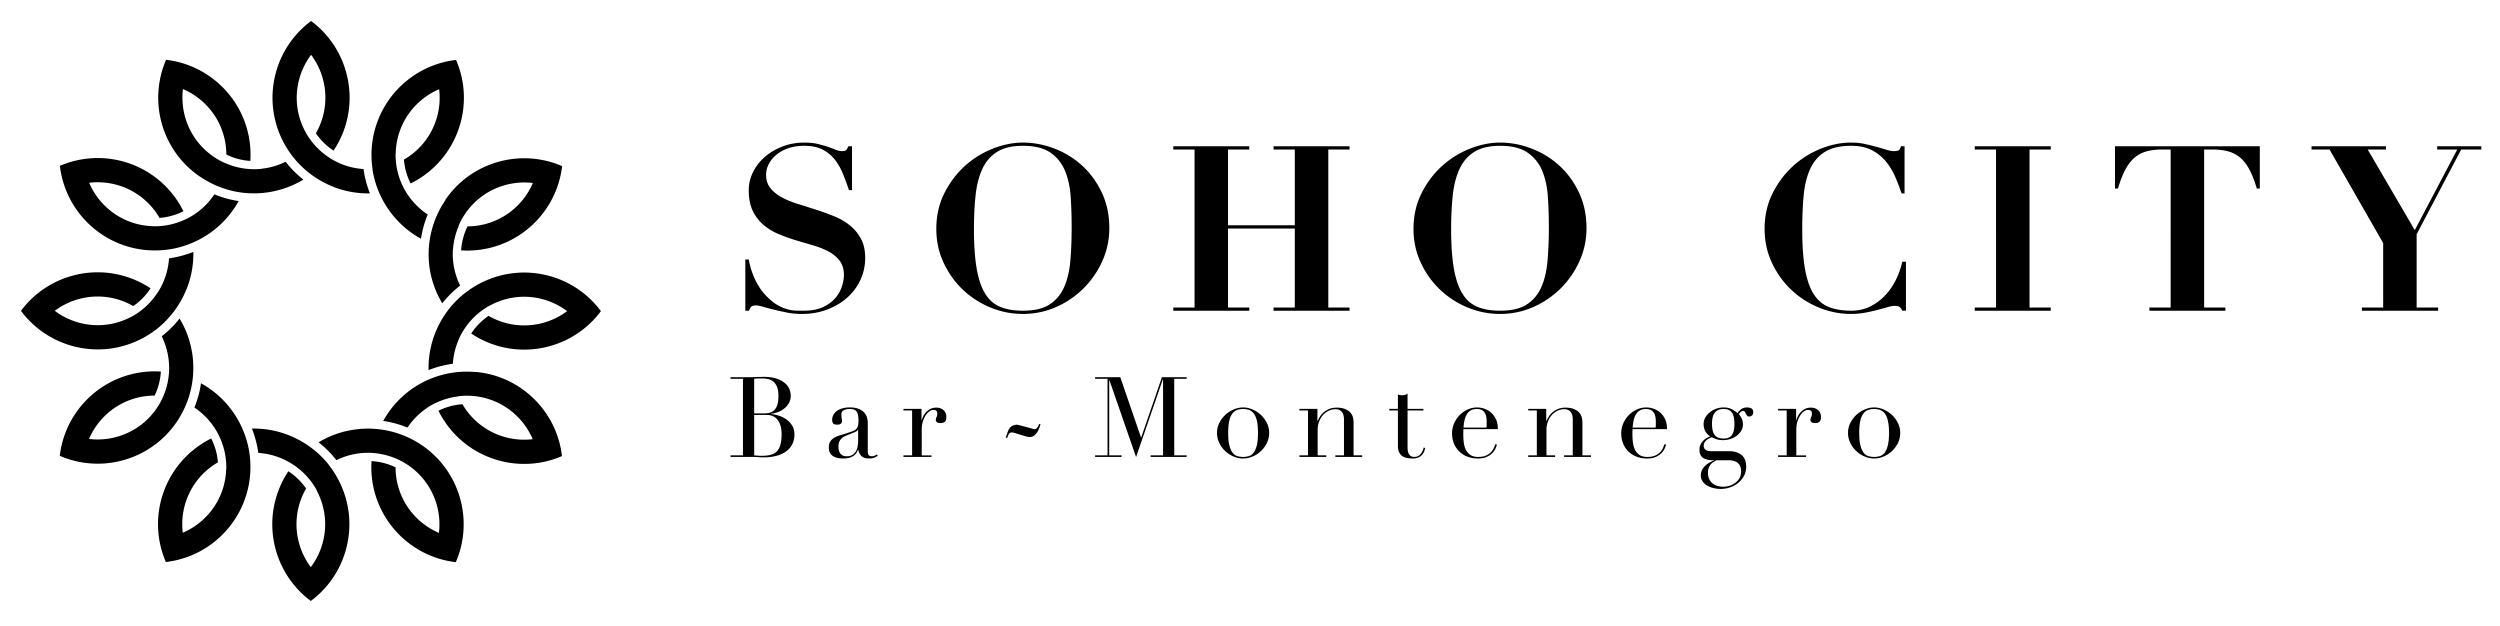 <svg xmlns="http://www.w3.org/2000/svg" width="595" height="149"><path d="M173.867 108.374h2.958V90.15h-2.958v-.377h4.66a24.665 24.665 0 0 0 1.653-.054c.284 0 .558-.01.828-.013.264-.006.528-.01.772-.01 1.297 0 2.36.156 3.2.467.83.306 1.49.694 1.97 1.147.473.447.81.94.984 1.464.176.527.264.997.264 1.428 0 .58-.127 1.118-.385 1.623a4.364 4.364 0 0 1-1.038 1.304c-.437.367-.94.674-1.507.905a6.51 6.51 0 0 1-1.785.45v.055c.64.052 1.295.192 1.96.414a6.42 6.42 0 0 1 1.813.933 4.85 4.85 0 0 1 1.318 1.482c.337.583.503 1.254.503 2.02 0 .8-.147 1.535-.453 2.197a4.605 4.605 0 0 1-1.36 1.718c-.603.48-1.372.86-2.284 1.13-.925.278-2.007.418-3.223.418-.26 0-.5-.007-.733-.02-.245-.01-.5-.02-.76-.042-.27-.012-.544-.022-.834-.032-.28-.013-.58-.013-.905-.013h-4.66v-.37zm5.628-9.99h2.443c.5 0 .952-.062 1.36-.194a2.25 2.25 0 0 0 1.05-.65c.293-.312.52-.728.678-1.264.16-.533.24-1.205.24-2.027 0-.92-.117-1.666-.35-2.22-.248-.567-.56-.985-.934-1.27a3.116 3.116 0 0 0-1.284-.56 7.276 7.276 0 0 0-1.395-.13c-.326 0-.646.003-.978.013a5.245 5.245 0 0 0-.832.068v8.235zm0 9.99c.206.017.44.04.696.063.257.032.635.042 1.114.042.833 0 1.548-.076 2.14-.238.594-.164 1.083-.443 1.47-.845.38-.395.656-.926.83-1.58.176-.66.274-1.483.274-2.48 0-1.425-.305-2.54-.91-3.357-.607-.815-1.5-1.226-2.69-1.226h-2.923v9.62zm29.409.076c-.233.182-.505.34-.83.47-.324.133-.713.2-1.165.2-.858 0-1.48-.182-1.855-.55-.385-.36-.653-.877-.79-1.53h-.053c-.07.16-.172.356-.293.602-.125.24-.315.47-.575.694-.256.222-.598.406-1.02.553-.432.153-.975.23-1.628.23-.747 0-1.347-.087-1.785-.254-.445-.17-.79-.378-1.035-.625a1.798 1.798 0 0 1-.502-.844 3.693 3.693 0 0 1-.114-.867c0-.617.126-1.112.37-1.49.252-.37.57-.67.975-.893.395-.22.84-.4 1.33-.548a42.09 42.09 0 0 0 2.93-.959c.38-.14.68-.315.892-.52.212-.202.362-.46.437-.766.09-.316.128-.734.128-1.272 0-.426-.03-.805-.086-1.147a2.503 2.503 0 0 0-.287-.856 1.422 1.422 0 0 0-.62-.555c-.27-.12-.622-.183-1.067-.183-.585 0-1.07.1-1.452.31-.382.202-.57.534-.57.997 0 .3.03.6.077.895.06.286.086.505.086.648a.83.83 0 0 1-.27.626c-.178.168-.433.25-.775.25-.583 0-.943-.104-1.085-.32-.15-.215-.22-.485-.22-.824 0-.39.087-.763.27-1.118.173-.358.44-.67.785-.948.35-.273.78-.49 1.307-.646.52-.162 1.12-.244 1.792-.244.82 0 1.506.102 2.057.307.55.2.994.48 1.332.824.333.347.575.738.722 1.175.133.434.21.89.21 1.372v6.636c0 .51.078.857.236 1.037.163.172.39.267.696.267.19 0 .396-.035.613-.107.21-.065.417-.173.62-.32l.21.29zm-4.667-6.232h-.05c-.04.23-.33.466-.884.688l-1.993.808c-.57.23-1.002.555-1.308.973-.3.416-.452.932-.452 1.554 0 .27.023.542.075.83.062.282.153.53.297.758.14.222.34.4.6.548.256.14.593.212 1.002.212.59 0 1.058-.127 1.423-.377.362-.245.636-.557.828-.926.186-.378.303-.778.368-1.215a8.13 8.13 0 0 0 .095-1.186v-2.666zm10.786 6.156h2.058V97.69h-2.057v-.38h4.294v2.697h.052c.07-.27.19-.567.346-.906.158-.34.385-.667.667-.97.284-.314.63-.578 1.025-.79.398-.21.885-.325 1.455-.325.41 0 .762.07 1.068.205a2.4 2.4 0 0 1 .746.506c.196.205.333.44.427.707.088.267.125.53.125.798 0 .59-.125.983-.395 1.175-.27.2-.574.287-.934.287-.783 0-1.17-.24-1.17-.737 0-.162.015-.293.048-.39.04-.103.078-.19.12-.29a2.8 2.8 0 0 0 .128-.34c.033-.118.042-.3.042-.528 0-.57-.303-.854-.925-.854-.285 0-.586.108-.9.32-.327.218-.62.524-.907.935-.265.41-.5.9-.685 1.477-.185.577-.28 1.24-.28 1.99v6.1h2.316v.372h-6.664v-.373zm24.334-4.198c.14-.41.256-.76.354-1.043.1-.282.195-.523.283-.717a2.86 2.86 0 0 1 .28-.498c.09-.13.21-.248.333-.356.163-.146.378-.257.655-.35.276-.083.505-.136.706-.136.124 0 .4.057.823.17.426.104.877.226 1.36.362.476.127.922.247 1.333.364.41.118.642.177.724.177a.67.67 0 0 0 .46-.178 1.59 1.59 0 0 0 .333-.387 1.68 1.68 0 0 0 .2-.41c.046-.135.068-.22.068-.252h.367a7.69 7.69 0 0 1-.264.877 4.915 4.915 0 0 1-.49 1.025 3.304 3.304 0 0 1-.75.842c-.292.23-.638.343-1.045.343-.27 0-.603-.053-1.003-.174a62.41 62.41 0 0 1-1.235-.368c-.424-.137-.835-.257-1.2-.374-.375-.117-.668-.17-.876-.17-.126 0-.26.04-.41.113a.91.91 0 0 0-.342.418l-.29.72h-.37zm21.277 4.198h2.958V90.15h-2.958v-.377h5.99l4.932 14.332h.052l4.93-14.332h5.886v.378h-2.955v18.224h2.954v.372h-8.573v-.372h2.96v-18.07h-.06l-6.366 18.468-6.34-18.277h-.053v17.88h2.954v.372h-6.31v-.373zm29.016-5.329c0-.873.193-1.675.57-2.425a6.806 6.806 0 0 1 1.46-1.933 6.89 6.89 0 0 1 2.004-1.265 5.693 5.693 0 0 1 2.17-.453c.71 0 1.432.15 2.178.452a7.036 7.036 0 0 1 1.995 1.265 6.84 6.84 0 0 1 1.464 1.933 5.31 5.31 0 0 1 .574 2.425c0 .83-.18 1.624-.538 2.36a6.538 6.538 0 0 1-1.395 1.923 6.56 6.56 0 0 1-1.987 1.313 5.786 5.786 0 0 1-2.29.48c-.78 0-1.55-.163-2.297-.48a6.713 6.713 0 0 1-1.982-1.312 6.507 6.507 0 0 1-1.395-1.923 5.33 5.33 0 0 1-.53-2.36zm2.657 0c0 1.265.098 2.263.3 3.006.19.75.452 1.323.775 1.73.31.393.688.654 1.11.778.432.123.888.188 1.363.188s.933-.065 1.36-.188c.426-.124.8-.386 1.117-.78.32-.404.574-.978.776-1.727.19-.742.29-1.74.29-3.005 0-1.068-.068-1.962-.21-2.682-.145-.714-.36-1.3-.657-1.75a2.485 2.485 0 0 0-1.104-.98c-.44-.193-.968-.29-1.57-.29-.607 0-1.132.097-1.575.29-.44.198-.808.52-1.107.98-.29.45-.512 1.036-.655 1.75-.136.72-.21 1.614-.21 2.682zm16.953 5.329h2.046V97.69h-2.047v-.38h4.285v2.854h.056c.108-.23.265-.518.47-.876.2-.36.482-.705.834-1.038.355-.342.8-.625 1.33-.866.534-.244 1.184-.368 1.95-.368 1.173 0 2.127.29 2.867.857.737.563 1.103 1.477 1.103 2.715v7.786h2.05v.372h-6.394v-.372h2.056v-8.61c0-.69-.17-1.265-.496-1.7-.333-.44-.838-.67-1.535-.67-.567 0-1.102.127-1.623.375a4.21 4.21 0 0 0-1.355 1.038c-.392.44-.7.97-.923 1.568a5.676 5.676 0 0 0-.332 1.97v6.028h2.047v.372h-6.39v-.372zm21.39-11.062h2.05v-3.435c.146.056.28.098.4.133.13.033.34.057.643.057a2.2 2.2 0 0 0 .693-.095c.196-.065.375-.166.562-.313v3.652h3.78v.38h-3.78v8.708c0 .502.042.9.137 1.215.104.307.23.552.39.722.16.16.337.273.52.326.19.058.37.084.55.084.623 0 1.126-.23 1.504-.68a3.41 3.41 0 0 0 .734-1.56l.37.137a5.6 5.6 0 0 1-.242.77c-.098.28-.268.557-.49.812-.228.258-.51.473-.862.642-.362.167-.802.255-1.337.255-1.33 0-2.262-.258-2.782-.78-.52-.51-.788-1.24-.788-2.176V97.69h-2.05v-.378zm17.64 4.824c0 .177-.008.362-.014.55a15.746 15.746 0 0 0 .093 2.541c.07.64.225 1.216.463 1.738.237.51.596.935 1.065 1.277.472.337 1.102.506 1.874.506.788 0 1.43-.114 1.94-.343.5-.23.904-.515 1.195-.844.29-.333.508-.66.655-1.002.146-.336.25-.61.318-.827l.398.086a7.632 7.632 0 0 1-.304.84 3.853 3.853 0 0 1-.724 1.085c-.33.37-.77.686-1.33.964-.558.273-1.283.417-2.174.417-.886 0-1.71-.146-2.467-.426a5.65 5.65 0 0 1-1.953-1.23 5.566 5.566 0 0 1-1.277-1.902c-.31-.74-.456-1.558-.456-2.46 0-.79.155-1.55.466-2.282a6.332 6.332 0 0 1 1.28-1.962 6.44 6.44 0 0 1 1.903-1.37 5.366 5.366 0 0 1 2.34-.518c.496 0 1.037.088 1.605.265a4.91 4.91 0 0 1 1.587.866c.482.4.887.93 1.222 1.59.33.65.493 1.472.493 2.446h-8.2zm5.49-.368c.033-.254.05-.485.05-.697v-.664c0-.603-.06-1.102-.176-1.493a2.422 2.422 0 0 0-.473-.93 1.726 1.726 0 0 0-.75-.494 2.957 2.957 0 0 0-.947-.147c-.606 0-1.096.117-1.493.362a2.6 2.6 0 0 0-.932.967c-.23.41-.4.88-.516 1.41-.124.54-.19 1.094-.23 1.687h5.47zm9.936 6.606h2.05V97.69h-2.05v-.38H368v2.854h.057c.107-.23.264-.518.466-.876.206-.36.482-.705.838-1.038.36-.342.803-.625 1.33-.866.542-.244 1.188-.368 1.946-.368 1.177 0 2.136.29 2.865.857.737.563 1.113 1.477 1.113 2.715v7.786h2.043v.372h-6.392v-.372h2.05v-8.61c0-.69-.156-1.265-.49-1.7-.33-.44-.84-.67-1.533-.67a3.72 3.72 0 0 0-1.625.375c-.513.25-.973.592-1.354 1.038-.394.44-.7.97-.918 1.568a5.608 5.608 0 0 0-.336 1.97v6.028h2.054v.372h-6.395v-.372zm24.826-6.238c0 .177-.004.362-.01.55-.01.184-.017.42-.017.705 0 .585.04 1.197.107 1.836.074.64.23 1.216.467 1.738.236.51.59.935 1.067 1.277.47.337 1.096.506 1.875.506.784 0 1.427-.114 1.936-.343.505-.23.905-.515 1.2-.844a3.7 3.7 0 0 0 .65-1.002c.144-.336.245-.61.32-.827l.4.086c-.052.194-.16.476-.307.84a4 4 0 0 1-.72 1.085c-.332.37-.77.686-1.336.964-.558.273-1.277.417-2.174.417a7.03 7.03 0 0 1-2.46-.426 5.538 5.538 0 0 1-3.233-3.132c-.3-.74-.453-1.558-.453-2.46 0-.79.153-1.55.466-2.282a6.34 6.34 0 0 1 1.277-1.962 6.43 6.43 0 0 1 1.904-1.37 5.374 5.374 0 0 1 2.347-.518c.5 0 1.03.088 1.598.265a4.9 4.9 0 0 1 1.587.866c.492.4.9.93 1.226 1.59.325.65.486 1.472.486 2.446h-8.202zm5.49-.368c.037-.254.058-.485.058-.697v-.664c0-.603-.07-1.102-.174-1.493-.117-.388-.28-.7-.488-.93a1.6 1.6 0 0 0-.744-.494 2.91 2.91 0 0 0-.938-.147c-.605 0-1.104.117-1.495.362a2.61 2.61 0 0 0-.935.967c-.23.41-.404.88-.52 1.41a11.684 11.684 0 0 0-.225 1.687h5.463zm10.445 5.244c0-.482.09-.893.27-1.242.17-.342.392-.64.652-.9.257-.26.53-.468.82-.628.297-.163.562-.297.786-.397-1.03-.71-1.542-1.672-1.542-2.878 0-.625.144-1.183.453-1.678a4.43 4.43 0 0 1 1.145-1.267 5.12 5.12 0 0 1 1.53-.788 5.344 5.344 0 0 1 1.615-.265c.794 0 1.486.16 2.063.48.58.32.997.613 1.27.88.19-.336.48-.65.858-.936.386-.276.86-.424 1.432-.424.35 0 .682.075.983.225.3.147.453.476.453.972 0 .32-.1.564-.31.724-.2.157-.407.242-.622.242-.25 0-.43-.074-.53-.22a2.28 2.28 0 0 1-.284-.455 5.5 5.5 0 0 0-.25-.443.448.448 0 0 0-.406-.22c-.175 0-.352.076-.543.23a2.582 2.582 0 0 0-.492.52c.16.182.37.478.617.905.244.426.374.957.374 1.596a2.75 2.75 0 0 1-.408 1.467c-.265.447-.613.83-1.043 1.177-.44.336-.95.593-1.526.785a5.723 5.723 0 0 1-1.767.277c-.63 0-1.17-.08-1.627-.254a11.15 11.15 0 0 1-1.068-.44c-.192.085-.404.186-.623.29-.226.108-.424.24-.61.404a1.9 1.9 0 0 0-.47.57 1.518 1.518 0 0 0-.192.76c0 .267.06.49.16.668.108.176.248.306.417.397.17.092.355.15.57.183.216.042.434.055.665.055h4.212c1.245 0 2.24.298 2.97.9.735.59 1.11 1.53 1.11 2.807 0 .78-.173 1.49-.505 2.134a5.587 5.587 0 0 1-1.354 1.663c-.55.472-1.202.826-1.933 1.09a6.79 6.79 0 0 1-2.235.386 7.08 7.08 0 0 1-1.9-.238 5.4 5.4 0 0 1-1.506-.652 3.122 3.122 0 0 1-1-1 2.38 2.38 0 0 1-.363-1.307c0-.46.098-.882.28-1.27a3.65 3.65 0 0 1 .717-1.007 4.69 4.69 0 0 1 1-.757 7.732 7.732 0 0 1 1.123-.537v-.054c-1.18 0-2.038-.188-2.6-.576-.56-.38-.84-1.035-.84-1.958zm4 2.532c-.232.14-.47.29-.708.438a2.76 2.76 0 0 0-.64.57 3.05 3.05 0 0 0-.453.814c-.12.316-.18.697-.18 1.16 0 .64.12 1.163.34 1.584.215.42.51.764.853 1.018.343.254.727.437 1.154.548.43.11.844.16 1.258.16a4.93 4.93 0 0 0 1.74-.297c.524-.194.978-.46 1.36-.79.383-.33.68-.697.878-1.135.206-.417.307-.864.307-1.323 0-1-.27-1.708-.808-2.125-.552-.417-1.292-.623-2.23-.623h-2.874zm4.32-8.656c0-.41-.035-.828-.084-1.238a3.73 3.73 0 0 0-.332-1.15 2.056 2.056 0 0 0-.778-.838c-.34-.213-.812-.32-1.395-.32-.906 0-1.588.284-2.047.825-.47.558-.705 1.457-.705 2.722 0 .527.053 1.01.128 1.433.08.428.222.796.437 1.11a2 2 0 0 0 .85.702c.36.163.815.235 1.363.235.923 0 1.575-.284 1.97-.858.386-.58.595-1.45.595-2.624zm10.383 7.486h2.053V97.69h-2.054v-.38h4.295v2.697h.046c.072-.27.193-.567.353-.906a3.7 3.7 0 0 1 .662-.97 3.71 3.71 0 0 1 1.023-.79c.403-.21.89-.325 1.456-.325.407 0 .766.07 1.063.205.31.134.55.304.75.506a1.9 1.9 0 0 1 .43.707c.088.267.13.53.13.798 0 .59-.13.983-.407 1.175-.262.2-.573.287-.926.287-.782 0-1.17-.24-1.17-.737 0-.162.02-.293.056-.39.032-.103.07-.19.114-.29.045-.1.085-.21.12-.34.03-.118.06-.3.06-.528 0-.57-.314-.854-.94-.854-.28 0-.586.108-.902.32a3.297 3.297 0 0 0-.894.935c-.273.41-.508.9-.694 1.477-.185.577-.282 1.24-.282 1.99v6.1h2.326v.372h-6.668v-.373zm16.65-5.329c0-.873.19-1.675.574-2.425a6.8 6.8 0 0 1 1.463-1.933c.6-.54 1.265-.96 2.005-1.265.736-.303 1.457-.453 2.168-.453.71 0 1.434.15 2.174.452a7.005 7.005 0 0 1 2 1.265 6.83 6.83 0 0 1 1.46 1.933c.386.75.578 1.552.578 2.425 0 .83-.183 1.624-.53 2.36a6.697 6.697 0 0 1-1.406 1.923 6.577 6.577 0 0 1-1.984 1.313c-.74.317-1.51.48-2.29.48s-1.544-.163-2.29-.48a6.68 6.68 0 0 1-1.985-1.312 6.408 6.408 0 0 1-1.397-1.923 5.325 5.325 0 0 1-.54-2.36zm2.67 0c0 1.265.092 2.263.29 3.006.195.75.456 1.323.77 1.73.325.393.696.654 1.124.778a4.85 4.85 0 0 0 1.356.188c.48 0 .935-.065 1.358-.188.42-.124.802-.386 1.128-.78.313-.404.57-.978.763-1.727.194-.742.3-1.74.3-3.005 0-1.068-.073-1.962-.226-2.682-.134-.714-.35-1.3-.646-1.75a2.542 2.542 0 0 0-1.102-.98c-.45-.193-.972-.29-1.577-.29s-1.13.097-1.572.29c-.443.198-.812.52-1.108.98-.293.45-.51 1.036-.646 1.75-.152.72-.214 1.614-.214 2.682zM178.203 61.746c.077.44.204 1.02.39 1.73.18.717.45 1.484.793 2.314.344.825.784 1.663 1.315 2.526a12.103 12.103 0 0 0 1.955 2.393c.843.843 1.66 1.485 2.448 1.92.788.442 1.54.765 2.25.964a8.34 8.34 0 0 0 2.04.33c.643.016 1.236.025 1.787.025 1.94 0 3.537-.297 4.778-.9 1.25-.606 2.23-1.353 2.946-2.226.714-.883 1.22-1.81 1.508-2.783.293-.967.44-1.82.44-2.55 0-1.36-.318-2.475-.96-3.358-.643-.873-1.493-1.606-2.556-2.196a18.462 18.462 0 0 0-3.627-1.483c-1.36-.404-2.757-.818-4.185-1.235a41.146 41.146 0 0 1-4.173-1.49 13.874 13.874 0 0 1-3.63-2.196 10.067 10.067 0 0 1-2.555-3.324c-.64-1.32-.965-2.97-.965-4.95 0-1.465.33-2.873.988-4.23a11.49 11.49 0 0 1 2.756-3.604c1.167-1.046 2.568-1.884 4.2-2.522 1.634-.645 3.4-.965 5.304-.965 1.21 0 2.277.104 3.188.33.916.222 1.724.45 2.418.684.7.24 1.315.474 1.848.69.53.22 1.01.332 1.454.332.514 0 .85-.082 1.02-.245.16-.17.336-.472.523-.916h.876v10.447h-.713a86.1 86.1 0 0 0-1.402-3.787c-.498-1.25-1.123-2.376-1.9-3.383a8.743 8.743 0 0 0-2.907-2.448c-1.173-.624-2.663-.933-4.458-.933-1.465 0-2.757.202-3.875.603-1.115.404-2.057.936-2.83 1.597-.77.652-1.355 1.392-1.756 2.193-.404.812-.603 1.636-.603 2.47 0 1.29.334 2.354 1.01 3.19.68.85 1.567 1.572 2.668 2.175 1.103.61 2.355 1.13 3.768 1.568 1.41.437 2.855.903 4.344 1.373a61.9 61.9 0 0 1 4.342 1.57c1.408.564 2.67 1.29 3.768 2.17 1.1.878 1.985 1.94 2.666 3.186.675 1.25 1.017 2.784 1.017 4.62a12.22 12.22 0 0 1-1.1 5.11 12.875 12.875 0 0 1-3.106 4.236c-1.34 1.206-2.935 2.17-4.784 2.888-1.855.714-3.913 1.066-6.18 1.066-1.14 0-2.27-.104-3.39-.323a91.33 91.33 0 0 1-3.127-.688 69.11 69.11 0 0 1-2.585-.69c-.75-.223-1.312-.33-1.674-.33-.513 0-.875.083-1.102.247-.218.166-.422.498-.606 1.013h-.876V61.746h.82zm46.535-15.719c1.268-2.53 2.888-4.694 4.864-6.49a21.7 21.7 0 0 1 6.653-4.148c2.454-.965 4.856-1.455 7.2-1.455 2.53 0 5.034.476 7.506 1.428 2.47.955 4.67 2.307 6.598 4.067 1.92 1.754 3.48 3.892 4.67 6.405 1.192 2.51 1.788 5.342 1.788 8.49 0 2.755-.562 5.366-1.678 7.84a21.718 21.718 0 0 1-4.506 6.51 21.405 21.405 0 0 1-6.542 4.427c-2.474 1.08-5.084 1.617-7.835 1.617a19.96 19.96 0 0 1-7.803-1.565 21.278 21.278 0 0 1-6.576-4.286c-1.884-1.816-3.393-3.955-4.527-6.41-1.142-2.45-1.706-5.113-1.706-7.968 0-3.11.63-5.936 1.894-8.465zm7.722 17.945c.44 2.517 1.128 4.508 2.06 5.994.936 1.483 2.146 2.523 3.634 3.106 1.48.59 3.243.876 5.3.876 2.71 0 4.84-.5 6.375-1.505 1.54-1.01 2.696-2.406 3.467-4.18.77-1.775 1.256-3.887 1.46-6.325.2-2.432.297-5.084.297-7.94 0-2.568-.082-5.013-.247-7.34-.167-2.327-.637-4.38-1.4-6.157-.77-1.775-1.935-3.187-3.493-4.23-1.555-1.046-3.71-1.567-6.46-1.567-2.563 0-4.615.482-6.157 1.454-1.542.97-2.708 2.337-3.516 4.094-.806 1.76-1.34 3.854-1.59 6.272-.262 2.415-.39 5.075-.39 7.97.003 3.81.22 6.97.66 9.48zm64.867-29.164v.776h-5.06v18.03h15.894v-18.03h-5.058v-.776h18.086v.776h-5.055v37.603h5.055v.762h-18.086v-.763h5.06V54.384h-15.894v18.803h5.06v.762h-18.085v-.763h5.06V35.584h-5.06v-.776h18.084zm40.986 11.219c1.262-2.53 2.88-4.694 4.862-6.49a21.678 21.678 0 0 1 6.65-4.148c2.46-.965 4.858-1.455 7.198-1.455 2.533 0 5.037.476 7.507 1.428a20.714 20.714 0 0 1 6.6 4.067c1.927 1.754 3.48 3.892 4.668 6.405 1.192 2.51 1.79 5.342 1.79 8.49 0 2.755-.56 5.366-1.68 7.84a21.706 21.706 0 0 1-4.5 6.51 21.468 21.468 0 0 1-6.55 4.427c-2.47 1.08-5.076 1.617-7.835 1.617-2.708 0-5.306-.52-7.803-1.565-2.49-1.043-4.684-2.474-6.563-4.286-1.89-1.816-3.403-3.955-4.534-6.41-1.14-2.45-1.708-5.113-1.708-7.968 0-3.11.63-5.936 1.898-8.465zm7.717 17.945c.446 2.517 1.134 4.508 2.07 5.994.932 1.483 2.138 2.523 3.62 3.106 1.486.59 3.254.876 5.303.876 2.716 0 4.844-.5 6.386-1.505 1.537-1.01 2.688-2.406 3.457-4.18.772-1.775 1.254-3.887 1.457-6.325a96.42 96.42 0 0 0 .303-7.94c0-2.568-.078-5.013-.247-7.34-.164-2.327-.633-4.38-1.4-6.157-.773-1.775-1.934-3.187-3.492-4.23-1.56-1.046-3.705-1.567-6.464-1.567-2.562 0-4.614.482-6.152 1.454-1.54.97-2.712 2.337-3.518 4.094-.808 1.76-1.343 3.854-1.597 6.272-.254 2.415-.385 5.075-.385 7.97 0 3.81.222 6.97.658 9.48zm106.54-17.945a53.255 53.255 0 0 0-1.456-3.82c-.57-1.34-1.3-2.568-2.193-3.687a10.844 10.844 0 0 0-3.36-2.748c-1.336-.71-2.987-1.07-4.973-1.07-2.676 0-4.78.493-6.316 1.48-1.542.988-2.712 2.37-3.494 4.126-.79 1.763-1.29 3.853-1.515 6.294-.225 2.438-.33 5.104-.33 7.998 0 3.816.227 6.965.66 9.456.45 2.493 1.13 4.468 2.066 5.938.932 1.46 2.142 2.493 3.624 3.077 1.49.59 3.253.877 5.307.877 1.655 0 3.14-.33 4.48-.984a12.438 12.438 0 0 0 3.547-2.614c1.026-1.08 1.88-2.318 2.585-3.71a18.79 18.79 0 0 0 1.537-4.345h.877v11.652h-.877c-.183-.434-.404-.736-.66-.9-.263-.168-.64-.253-1.155-.253-.437 0-1.01.107-1.707.306-.69.206-1.49.42-2.39.662-.896.235-1.878.453-2.937.658-1.065.2-2.188.297-3.363.297-2.67 0-5.248-.52-7.745-1.564-2.493-1.043-4.684-2.474-6.563-4.286-1.895-1.815-3.403-3.954-4.54-6.408-1.135-2.452-1.705-5.115-1.705-7.97 0-3.11.632-5.935 1.897-8.464 1.264-2.53 2.886-4.694 4.86-6.49a21.787 21.787 0 0 1 6.627-4.148c2.438-.964 4.83-1.454 7.168-1.454 1.176 0 2.27.104 3.28.33 1.008.222 1.94.45 2.798.684.86.238 1.643.473 2.343.688.694.222 1.277.333 1.75.333.516 0 .903-.067 1.158-.197.257-.127.44-.45.55-.965h.88v11.22h-.713zm35.512-11.219v.776h-5.056v37.603h5.056v.762h-18.09v-.763h5.063V35.584h-5.063v-.776h18.09zm26.554.776c-1.354 0-2.57.14-3.628.407a7.536 7.536 0 0 0-2.858 1.432c-.848.678-1.598 1.627-2.256 2.83-.658 1.216-1.262 2.75-1.815 4.625h-.715v-10.07h34.468v10.07h-.71c-.548-1.875-1.155-3.41-1.82-4.626-.657-1.202-1.414-2.15-2.25-2.83a7.626 7.626 0 0 0-2.863-1.43c-1.063-.268-2.27-.407-3.624-.407h-1.98v37.603h5.057v.762h-18.086v-.762h5.058V35.584h-1.98zm53.214-.776v.776h-4.344l11.212 19.184 10.114-19.184h-4.778v-.776h10.498v.776h-4.788l-10.606 20.17v17.433h5.114v.762h-18.14v-.763h5.06V57.845l-12.76-22.26h-4.286v-.777h17.704zm-425.906 37.9a23.135 23.135 0 0 0-2.997-2.878 22.763 22.763 0 0 0-8.292-4.182 22.61 22.61 0 0 0-9.025-.564 22.8 22.8 0 0 0-11.05 4.74c-.006-.007-.01-.01-.01-.018a22.992 22.992 0 0 0-4.083 4.215c.003.004.003.007.006.007a22.755 22.755 0 0 0-4.5 14.055 24.818 24.818 0 0 1 5.785-1.503 17.132 17.132 0 0 1 1.502-6c-.003 0-.01-.005-.015-.005a17.035 17.035 0 0 1 7.367-7.897c.005.007.01.01.01.02.824-.453 1.69-.834 2.586-1.14a16.86 16.86 0 0 1 9.933-.343c2.175.586 4.12 1.56 5.812 2.832a16.964 16.964 0 0 1-5.814 2.822c-2.998.798-5.998.75-8.784.004a17.17 17.17 0 0 1-4.094-1.702 15.086 15.086 0 0 0-4.132 4.207 22.703 22.703 0 0 0 6.73 3.057 22.674 22.674 0 0 0 11.77-.003 22.674 22.674 0 0 0 8.29-4.172 22.24 22.24 0 0 0 4.08-4.215c-.34-.46-.7-.906-1.074-1.34zm-63.747 37.876l.026-.013a22.873 22.873 0 0 0-4.234-4.066c-.265-.2-.536-.392-.808-.573-.054-.04-.107-.068-.158-.103-.218-.15-.443-.29-.668-.434a22.59 22.59 0 0 0-.36-.213 23.711 23.711 0 0 0-1.052-.589c-.115-.06-.23-.12-.35-.176-.24-.124-.49-.238-.737-.352-.062-.03-.12-.06-.184-.088a23.108 23.108 0 0 0-.934-.39 22.476 22.476 0 0 0-2.455-.816 22.63 22.63 0 0 0-6.33-.77 25.008 25.008 0 0 1 1.525 5.792 17.037 17.037 0 0 1 7.187 2.118 16.964 16.964 0 0 1 3.375 2.455 16.875 16.875 0 0 1 3.35 4.325c-.016.003-.023.013-.04.016.437.812.812 1.655 1.115 2.53a16.91 16.91 0 0 1 .337 9.934 16.856 16.856 0 0 1-2.834 5.81 17.025 17.025 0 0 1-2.82-5.81 16.922 16.922 0 0 1 1.705-12.894 15.104 15.104 0 0 0-4.223-4.113 22.836 22.836 0 0 0-3.047 6.726 22.606 22.606 0 0 0 0 11.77 22.64 22.64 0 0 0 4.172 8.288c.575.73 1.2 1.418 1.854 2.063.743.727 1.53 1.4 2.36 2.018.46-.336.91-.697 1.342-1.075 1.04-.9 2.01-1.904 2.877-3a22.643 22.643 0 0 0 4.18-8.284 22.76 22.76 0 0 0 .57-9.025 22.825 22.825 0 0 0-4.743-11.056zm-33.77-14.657s0 .003.005.003a22.9 22.9 0 0 0 1.455-5.967 9.57 9.57 0 0 0 .055-.64c.013-.13.02-.26.028-.39.01-.23.027-.46.034-.69.003-.11.003-.22.003-.332.005-.253.01-.504 0-.76a21.748 21.748 0 0 0-.045-1.098c-.002-.055-.01-.11-.014-.166-.022-.312-.05-.622-.083-.935a.746.746 0 0 1-.013-.08 23.785 23.785 0 0 0-.607-3.17 22.81 22.81 0 0 0-2.508-5.89 24.895 24.895 0 0 1-4.248 4.23c.487.99.89 2.042 1.183 3.15a16.4 16.4 0 0 1 .505 2.77l.012.16c.076.845.088 1.682.034 2.513h-.002a17.068 17.068 0 0 1-2.477 7.846l-.003-.004a17.317 17.317 0 0 1-2.37 3.042 16.88 16.88 0 0 1-7.73 4.49 16.957 16.957 0 0 1-6.448.46 16.962 16.962 0 0 1 3.625-5.355 16.97 16.97 0 0 1 7.762-4.436c1.382-.353 2.8-.527 4.224-.53a15.08 15.08 0 0 0 1.478-5.714 22.78 22.78 0 0 0-7.135.664 22.68 22.68 0 0 0-10.4 5.94 22.68 22.68 0 0 0-6.52 13.45 22.723 22.723 0 0 0 5.64 1.614c3.005.456 6.154.313 9.267-.52a22.762 22.762 0 0 0 10.352-6.024 22.93 22.93 0 0 0 4.945-7.63zm59.121 12.616a22.518 22.518 0 0 0-5.525-3.994c-.006-.012-.018-.016-.03-.02a20.694 20.694 0 0 0-.925-.445 3.582 3.582 0 0 0-.124-.062c-.264-.117-.528-.23-.792-.336a22.812 22.812 0 0 0-11.987-1.417c-.825.123-1.646.29-2.47.508a22.846 22.846 0 0 0-5.867 2.493c1.577 1.24 3 2.664 4.234 4.248a17.078 17.078 0 0 1 8.566-1.725v.01a17.403 17.403 0 0 1 5.635 1.337v-.003c.088.038.176.08.264.123.107.046.205.092.31.137.096.046.192.095.283.14.153.08.31.154.463.235.06.03.11.063.165.088.21.114.414.235.618.355.007 0 .01.003.013.007.038.025.078.043.11.065h-.004c1.09.67 2.11 1.464 3.025 2.365a16.87 16.87 0 0 1 4.5 7.73c.576 2.173.71 4.347.455 6.445a16.977 16.977 0 0 1-5.355-3.623 16.865 16.865 0 0 1-4.433-7.76 16.642 16.642 0 0 1-.533-4.22 15.144 15.144 0 0 0-5.718-1.476 22.89 22.89 0 0 0 .665 7.13 22.726 22.726 0 0 0 5.943 10.4 22.75 22.75 0 0 0 10.185 5.895c1.076.286 2.167.495 3.263.625a22.178 22.178 0 0 0 1.62-5.642 22.78 22.78 0 0 0-.526-9.27 22.648 22.648 0 0 0-6.026-10.343zm-44.188-.763a22.69 22.69 0 0 0-1.808-6.062c-.04-.088-.078-.18-.125-.268-.122-.26-.25-.52-.383-.78-.026-.044-.045-.093-.075-.143a24.91 24.91 0 0 0-.503-.902 22.696 22.696 0 0 0-1.835-2.666 21.242 21.242 0 0 0-1.69-1.903 22.704 22.704 0 0 0-5.1-3.837A25 25 0 0 1 46.267 97a16.85 16.85 0 0 1 2.6 2.127 17.224 17.224 0 0 1 3.195 4.44l-.01.002c.42.84.777 1.727 1.06 2.65a16.88 16.88 0 0 1 .74 5.422c-.006 0-.013 0-.024-.003a17.15 17.15 0 0 1-.57 3.933 16.92 16.92 0 0 1-4.405 7.604 17.01 17.01 0 0 1-5.354 3.62 17.04 17.04 0 0 1 3.468-12.495 17.03 17.03 0 0 1 4.9-4.26 15.097 15.097 0 0 0-1.598-5.682 22.966 22.966 0 0 0-4.814 3.205 22.707 22.707 0 0 0-7.063 11.287 22.76 22.76 0 0 0-.57 9.025 23.097 23.097 0 0 0 1.65 5.883 22.644 22.644 0 0 0 5.696-1.42 22.62 22.62 0 0 0 7.757-5.09 22.658 22.658 0 0 0 5.9-10.182c.814-3.035.987-6.196.528-9.29.002.003.006.003.01.003zm72.977-4.92a22.776 22.776 0 0 0-5.088-7.765 22.664 22.664 0 0 0-10.186-5.9 23.134 23.134 0 0 0-4.104-.696c-.003.01-.008.015-.012.028-4.633-.378-9.26.68-13.248 2.972-.087.057-.173.102-.257.147-.137.084-.27.173-.4.254-.21.132-.423.265-.626.4-.003.005-.007.005-.013.01a23.084 23.084 0 0 0-3.354 2.766 22.623 22.623 0 0 0-3.843 5.107 24.88 24.88 0 0 1 5.776 1.574 17.125 17.125 0 0 1 4.225-4.376l-.005-.003c.186-.13.376-.26.567-.386.578-.384 1.18-.73 1.792-1.036 0 .007 0 .01.003.017.81-.397 1.658-.733 2.546-1.01a17.03 17.03 0 0 1 3.01-.627.332.332 0 0 0-.013-.032 17.06 17.06 0 0 1 6.458.46 16.91 16.91 0 0 1 7.604 4.407 16.83 16.83 0 0 1 3.617 5.355 16.977 16.977 0 0 1-6.447-.462 16.86 16.86 0 0 1-6.046-3.005 16.994 16.994 0 0 1-4.234-4.854 15.172 15.172 0 0 0-5.707 1.548 22.87 22.87 0 0 0 3.204 4.817 22.65 22.65 0 0 0 11.287 7.056 22.7 22.7 0 0 0 9.268.535 22.63 22.63 0 0 0 5.637-1.612 22.305 22.305 0 0 0-.562-3.052 23 23 0 0 0-.85-2.637zM105.97 47.6a.278.278 0 0 1 .036.046 22.83 22.83 0 0 0-3.89 15.052l.03.358c.008.06.02.114.028.173a22.727 22.727 0 0 0 3.085 8.956 25.352 25.352 0 0 1 4.256-4.22 17.03 17.03 0 0 1-1.727-8.578c.013 0 .02.008.027.008.06-.87.188-1.744.383-2.624a17.01 17.01 0 0 1 .987-3.008c-.02-.003-.036-.003-.06-.007a17.274 17.274 0 0 1 3.52-5.25 16.872 16.872 0 0 1 7.73-4.495 16.93 16.93 0 0 1 6.444-.456 16.9 16.9 0 0 1-3.623 5.352 16.972 16.972 0 0 1-7.762 4.44 17.09 17.09 0 0 1-4.166.53 15.16 15.16 0 0 0-1.52 5.717 23.02 23.02 0 0 0 7.12-.668 22.636 22.636 0 0 0 10.396-5.94 22.695 22.695 0 0 0 5.897-10.188 22.05 22.05 0 0 0 .62-3.263 22.973 22.973 0 0 0-3.134-1.095 22.89 22.89 0 0 0-2.5-.518 22.62 22.62 0 0 0-9.268.52 22.694 22.694 0 0 0-10.352 6.024 23.6 23.6 0 0 0-2.56 3.133zm-17.33-7.355a22.99 22.99 0 0 0 1.613 5.64h.01a22.604 22.604 0 0 0 4.81 7.085 22.446 22.446 0 0 0 5.122 3.852c.3-1.975.834-3.91 1.597-5.762a16.76 16.76 0 0 1-2.64-2.165 16.92 16.92 0 0 1-1.804-2.115h-.005a17.056 17.056 0 0 1-3.19-10.313c.005 0 .02 0 .028.003a16.922 16.922 0 0 1 4.98-11.623 17.062 17.062 0 0 1 5.356-3.62 16.877 16.877 0 0 1-.46 6.45 16.983 16.983 0 0 1-3.004 6.045 17.118 17.118 0 0 1-4.915 4.267c.153 1.978.694 3.91 1.594 5.68a22.713 22.713 0 0 0 11.893-14.5c.815-3.03.972-6.093.57-9.022-.012-.085-.03-.163-.04-.245a22.816 22.816 0 0 0-1.61-5.64c-1.03.122-2.05.307-3.054.565-.893.228-1.772.515-2.64.857a22.74 22.74 0 0 0-7.765 5.085 22.662 22.662 0 0 0-5.895 10.185 22.795 22.795 0 0 0-.525 9.29h-.025zM26.38 82.948a22.907 22.907 0 0 0 11.055-4.742v.003a22.89 22.89 0 0 0 6.98-9.482h.024a22.68 22.68 0 0 0 1.58-8.77 25.026 25.026 0 0 1-5.79 1.524 16.962 16.962 0 0 1-.55 3.315 16.948 16.948 0 0 1-2.246 4.983.053.053 0 0 0-.02-.013 17.162 17.162 0 0 1-1.784 2.27 16.967 16.967 0 0 1-4.325 3.35c0-.005-.005-.012-.008-.022-.808.438-1.646.806-2.515 1.11a16.935 16.935 0 0 1-9.933.334 16.934 16.934 0 0 1-5.812-2.833 16.93 16.93 0 0 1 5.814-2.822c2.998-.8 5.994-.75 8.784-.003 1.433.385 2.803.96 4.085 1.698a15.145 15.145 0 0 0 4.113-4.228 22.916 22.916 0 0 0-6.705-3.034 22.643 22.643 0 0 0-11.766 0 22.772 22.772 0 0 0-10.35 6.023 22.877 22.877 0 0 0-2.02 2.367c.34.46.695.906 1.07 1.34a23.696 23.696 0 0 0 3 2.878 22.696 22.696 0 0 0 8.29 4.182c3.03.812 6.095.976 9.028.57zM15.677 45.166a22.65 22.65 0 0 0 5.088 7.764 22.682 22.682 0 0 0 10.185 5.9c3.03.81 6.197.987 9.286.527v.006a22.973 22.973 0 0 0 6.03-1.786c.04-.02.068-.036.107-.052a20.31 20.31 0 0 0 .945-.46c.295-.156.597-.315.896-.485.006-.01.023-.016.032-.023.3-.172.594-.352.89-.54a.072.072 0 0 1 .03-.017c.292-.19.583-.385.865-.587.012-.006.02-.017.032-.02.283-.205.567-.417.846-.636a23.053 23.053 0 0 0 2.052-1.81 22.678 22.678 0 0 0 3.836-5.093 24.857 24.857 0 0 1-5.766-1.6c-.613.922-1.328 1.8-2.143 2.613a16.97 16.97 0 0 1-4.438 3.198c0-.003-.004-.007-.004-.01a17.034 17.034 0 0 1-8.202 1.786v-.013a16.866 16.866 0 0 1-11.403-4.973 16.9 16.9 0 0 1-3.62-5.354 16.934 16.934 0 0 1 6.448.463 16.826 16.826 0 0 1 6.042 3.005 17.02 17.02 0 0 1 4.254 4.89 15.13 15.13 0 0 0 5.688-1.585 22.682 22.682 0 0 0-14.488-11.877 22.674 22.674 0 0 0-9.025-.567c-.084.01-.166.025-.245.035-1.958.293-3.85.84-5.64 1.61a23.3 23.3 0 0 0 .563 3.057c.236.89.52 1.77.86 2.634zm28.786-5.681a22.85 22.85 0 0 0 3.19 2.604c.006-.008.014-.015.017-.018a22.777 22.777 0 0 0 10.105 3.798v-.003c2.782.33 5.676.146 8.54-.62a22.802 22.802 0 0 0 5.887-2.502 24.95 24.95 0 0 1-4.222-4.253 16.934 16.934 0 0 1-5.736 1.67c.003.005.003.018.008.025a16.885 16.885 0 0 1-5.46-.326 17.203 17.203 0 0 1-3.042-.99c0 .003 0 .013-.003.02a17.073 17.073 0 0 1-5.248-3.517 16.863 16.863 0 0 1-4.496-7.728 16.92 16.92 0 0 1-.46-6.447 16.89 16.89 0 0 1 5.356 3.625 16.86 16.86 0 0 1 4.432 7.76c.356 1.375.532 2.787.537 4.198a15.076 15.076 0 0 0 5.71 1.52 22.663 22.663 0 0 0-6.604-17.548 22.687 22.687 0 0 0-7.758-5.094 22.105 22.105 0 0 0-2.427-.805 22.91 22.91 0 0 0-3.265-.623 23.553 23.553 0 0 0-1.095 3.136 22.76 22.76 0 0 0-.517 2.506 22.637 22.637 0 0 0 .52 9.263 22.745 22.745 0 0 0 6.03 10.35zm24.429-3.292c.023.033.045.065.065.098a22.852 22.852 0 0 0 10.458 8.195v.014c.746.29 1.52.546 2.315.755 2.105.567 4.226.812 6.312.772a25.07 25.07 0 0 1-1.523-5.79 17.2 17.2 0 0 1-3.296-.546 16.966 16.966 0 0 1-4.987-2.25.031.031 0 0 0 .01-.01 17.86 17.86 0 0 1-2.185-1.713 16.93 16.93 0 0 1-2.03-2.252l-.002.003c-.034-.046-.065-.095-.1-.144-.096-.124-.18-.248-.268-.368-.02-.023-.03-.046-.046-.068a16.52 16.52 0 0 1-.92-1.483c.006 0 .01-.003.01-.003a16.85 16.85 0 0 1-1.493-12.543 16.94 16.94 0 0 1 2.824-5.814 16.918 16.918 0 0 1 2.826 5.814 16.91 16.91 0 0 1-1.69 12.86 15.216 15.216 0 0 0 4.216 4.13 22.655 22.655 0 0 0 3.04-18.477 22.702 22.702 0 0 0-6.022-10.355c-.745-.726-1.54-1.4-2.368-2.018a22.754 22.754 0 0 0-4.22 4.075 22.72 22.72 0 0 0-4.178 8.285 22.773 22.773 0 0 0-.57 9.028 22.788 22.788 0 0 0 3.82 9.805z"/></svg>